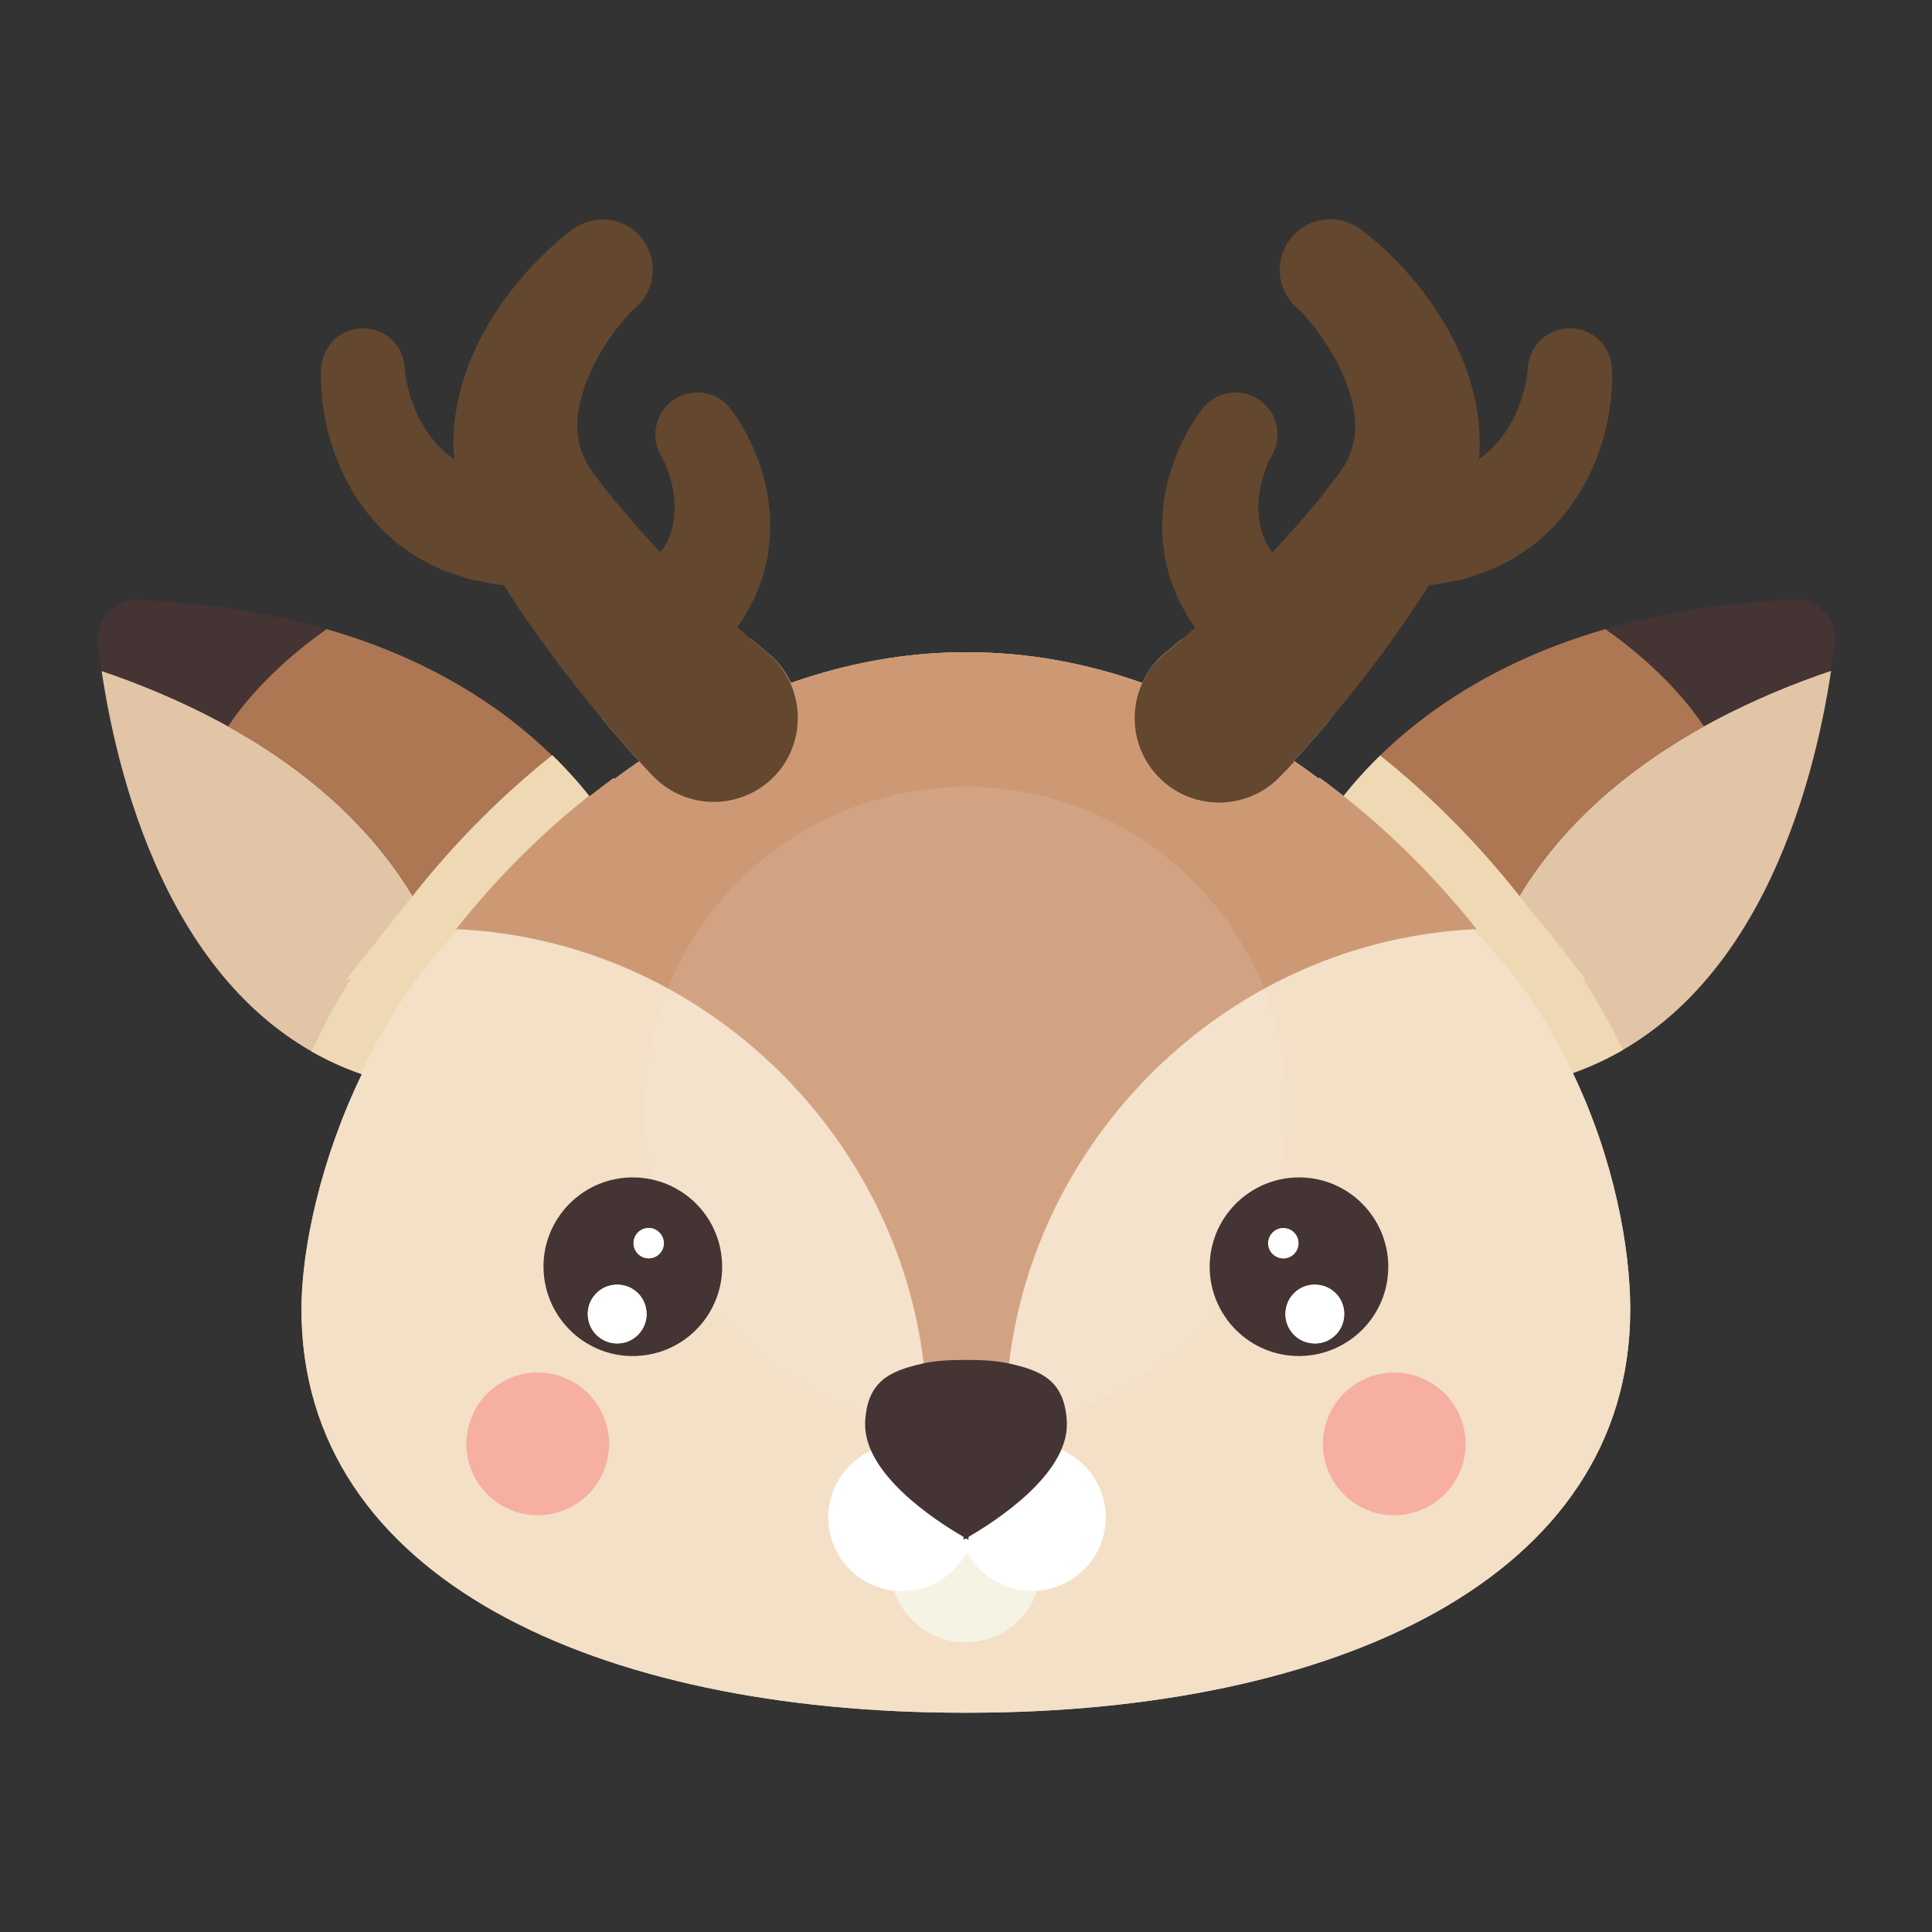 <?xml version="1.0" encoding="utf-8"?>
<!-- Generator: Adobe Illustrator 26.1.0, SVG Export Plug-In . SVG Version: 6.00 Build 0)  -->
<svg version="1.1" id="Layer_1" xmlns="http://www.w3.org/2000/svg" xmlns:xlink="http://www.w3.org/1999/xlink" x="0px" y="0px"
	 viewBox="0 0 100 100" style="enable-background:new 0 0 100 100;" xml:space="preserve">
<rect x="0" y="0" width="100" height="100" fill="#333333" stroke="none"/>
<style type="text/css">
	.st0{clip-path:url(#XMLID_00000173843472047993771630000017194142466232580281_);}
	.st1{fill:#E2C4A6;}
	.st2{fill:#443434;}
	.st3{fill:#AD7754;}
	.st4{clip-path:url(#XMLID_00000173843472047993771630000017194142466232580281_);fill:#EFD9B4;}
	.st5{fill:#F4DFC7;}
	.st6{fill:#CD9975;}
	.st7{opacity:0.1;fill:#FFFFFF;}
	.st8{fill:#F5F3E3;}
	.st9{fill:#FFFFFF;}
	.st10{opacity:0.5;fill:#F9807A;}
	.st11{fill:#63472E;}
</style>
<g id="XMLID_2670_">
	<g id="XMLID_2544_">
		<defs>
			<path id="XMLID_2767_" d="M92.88,31.03c-3.76,0.16-7,0.72-9.78,1.53c-7.12,2.06-11.27,5.76-13.56,8.64
				c-0.41-0.32-0.82-0.64-1.25-0.95c-0.01,0.02-0.01,0.04-0.02,0.06c-0.43-0.32-0.86-0.63-1.3-0.93c0.09-0.1,0.19-0.21,0.3-0.33
				c0.55-0.61,1.31-1.48,2.19-2.55c0.88-1.07,1.87-2.35,2.88-3.78c0.51-0.72,1-1.45,1.52-2.26c0.04-0.06,0.08-0.12,0.11-0.18
				c0.04,0,0.08-0.01,0.12-0.01c0.22-0.01,0.45-0.05,0.7-0.1c0.24-0.05,0.49-0.1,0.75-0.15c0.25-0.04,0.52-0.14,0.78-0.23
				c0.26-0.09,0.54-0.19,0.81-0.28c0.27-0.13,0.54-0.26,0.81-0.4c0.13-0.07,0.27-0.14,0.41-0.21l0.39-0.26
				c0.25-0.18,0.52-0.34,0.76-0.54l0.7-0.62c0.23-0.21,0.42-0.45,0.62-0.68c0.1-0.12,0.2-0.23,0.29-0.35l0.26-0.36
				c0.36-0.48,0.62-0.98,0.88-1.47c0.22-0.5,0.44-0.97,0.58-1.44c0.17-0.46,0.27-0.91,0.36-1.32c0.09-0.42,0.14-0.79,0.19-1.14
				c0.03-0.38,0.06-0.73,0.07-0.97c-0.01-0.4-0.01-0.63-0.01-0.63c-0.02-1.09-0.85-2.02-1.96-2.13c-1.2-0.12-2.27,0.75-2.39,1.95
				l0,0c0,0-0.02,0.23-0.06,0.62c-0.03,0.16-0.07,0.28-0.1,0.46c-0.06,0.19-0.12,0.44-0.2,0.68c-0.09,0.25-0.18,0.51-0.32,0.78
				c-0.11,0.28-0.29,0.53-0.44,0.8c-0.19,0.25-0.36,0.51-0.58,0.73l-0.15,0.17c-0.05,0.05-0.12,0.1-0.17,0.15
				c-0.12,0.09-0.22,0.21-0.34,0.29c-0.06,0.04-0.11,0.08-0.17,0.12c0.07-1.05,0-2.07-0.2-3c-0.23-1.1-0.6-2.08-1.01-2.93
				c-0.42-0.85-0.88-1.59-1.33-2.23c-0.91-1.28-1.81-2.19-2.49-2.81c-0.17-0.16-0.33-0.29-0.47-0.41c-0.07-0.06-0.14-0.12-0.2-0.17
				c-0.07-0.06-0.14-0.11-0.2-0.16c-0.14-0.11-0.19-0.14-0.23-0.17c-0.04-0.03-0.07-0.05-0.07-0.05c-1.07-0.75-2.56-0.6-3.45,0.4
				c-0.97,1.08-0.88,2.74,0.2,3.71l0,0c0,0,0.02,0.02,0.06,0.05c0.04,0.03,0.12,0.1,0.13,0.12c0.04,0.05,0.09,0.1,0.16,0.17
				c0.07,0.08,0.16,0.18,0.26,0.29c0.39,0.46,0.95,1.2,1.44,2.12c0.49,0.92,0.91,2.04,0.97,3.07c0.04,0.52-0.02,1-0.15,1.44
				c-0.12,0.44-0.33,0.85-0.63,1.26c-0.22,0.28-0.43,0.57-0.65,0.85c-0.27,0.37-0.5,0.62-0.74,0.92c-0.49,0.59-1.02,1.19-1.53,1.75
				c-0.19,0.21-0.38,0.41-0.57,0.61c-0.01-0.01-0.01-0.02-0.02-0.03l-0.1-0.12l-0.08-0.14c-0.05-0.09-0.12-0.18-0.16-0.28
				c-0.04-0.1-0.08-0.21-0.13-0.31c-0.05-0.1-0.06-0.22-0.1-0.33c-0.02-0.06-0.04-0.11-0.05-0.17l-0.02-0.18
				c-0.05-0.24-0.05-0.49-0.07-0.74c0.02-0.25,0.01-0.5,0.06-0.73c0.02-0.24,0.08-0.46,0.13-0.67c0.05-0.2,0.12-0.39,0.17-0.55
				c0.05-0.13,0.08-0.22,0.13-0.34c0.16-0.3,0.25-0.47,0.25-0.47l0,0c0.51-0.95,0.25-2.15-0.64-2.79c-0.97-0.71-2.34-0.49-3.04,0.49
				c0,0-0.11,0.16-0.32,0.44c-0.12,0.18-0.28,0.46-0.45,0.75c-0.14,0.28-0.3,0.58-0.44,0.92c-0.14,0.35-0.29,0.72-0.41,1.14
				c-0.14,0.41-0.22,0.87-0.31,1.34c-0.06,0.48-0.12,0.99-0.1,1.52l0,0.4c0.01,0.13,0.03,0.27,0.04,0.4
				c0.04,0.27,0.05,0.54,0.11,0.82c0.06,0.27,0.13,0.54,0.2,0.81c0.07,0.27,0.19,0.53,0.28,0.79l0.15,0.39
				c0.06,0.12,0.13,0.24,0.19,0.36c0.13,0.24,0.26,0.48,0.39,0.71c0.12,0.16,0.23,0.32,0.34,0.48c-0.21,0.19-0.41,0.36-0.58,0.51
				c-0.27,0.22-0.47,0.4-0.62,0.52c-0.07,0.05-0.12,0.1-0.15,0.13c-0.02,0.02-0.04,0.03-0.04,0.03c-0.18,0.13-0.37,0.3-0.52,0.46
				c-0.35,0.37-0.62,0.78-0.82,1.22c-2.88-1.02-5.91-1.59-9.04-1.59c-0.02,0-0.04,0-0.06,0c-0.02,0-0.04,0-0.06,0
				c-3.13,0-6.16,0.58-9.04,1.59c-0.29-0.64-0.75-1.23-1.35-1.68c0,0-0.01-0.01-0.04-0.03c-0.03-0.03-0.09-0.07-0.15-0.13
				c-0.14-0.12-0.35-0.3-0.62-0.52c-0.17-0.15-0.37-0.32-0.58-0.51c0.11-0.16,0.23-0.31,0.34-0.48c0.13-0.23,0.26-0.47,0.39-0.71
				c0.06-0.12,0.13-0.24,0.19-0.36l0.15-0.39c0.1-0.26,0.21-0.52,0.28-0.79c0.07-0.27,0.13-0.54,0.2-0.81
				c0.06-0.27,0.08-0.54,0.11-0.82c0.01-0.14,0.03-0.27,0.04-0.4l0-0.4c0.02-0.53-0.05-1.03-0.1-1.52
				c-0.09-0.47-0.17-0.93-0.31-1.34c-0.11-0.42-0.27-0.8-0.41-1.14c-0.15-0.35-0.3-0.64-0.44-0.92c-0.17-0.29-0.33-0.57-0.45-0.75
				c-0.2-0.28-0.32-0.44-0.32-0.44c-0.63-0.87-1.82-1.16-2.79-0.64c-1.06,0.57-1.46,1.89-0.89,2.95l0,0c0,0,0.09,0.17,0.25,0.47
				c0.05,0.12,0.07,0.21,0.13,0.34c0.05,0.16,0.12,0.35,0.17,0.55c0.05,0.21,0.11,0.43,0.13,0.67c0.05,0.24,0.04,0.48,0.06,0.73
				c-0.02,0.25-0.01,0.5-0.07,0.74l-0.02,0.18c-0.01,0.06-0.03,0.11-0.05,0.17c-0.04,0.11-0.05,0.23-0.1,0.33
				c-0.05,0.1-0.09,0.21-0.13,0.31c-0.04,0.1-0.12,0.19-0.16,0.28l-0.08,0.14l-0.1,0.12c-0.01,0.01-0.01,0.02-0.02,0.03
				c-0.19-0.2-0.38-0.4-0.57-0.61c-0.51-0.56-1.04-1.17-1.53-1.75c-0.24-0.3-0.47-0.55-0.74-0.92c-0.21-0.28-0.43-0.56-0.65-0.85
				c-0.3-0.4-0.5-0.81-0.63-1.26c-0.13-0.44-0.19-0.92-0.15-1.44c0.06-1.03,0.48-2.16,0.97-3.07c0.49-0.93,1.05-1.66,1.44-2.12
				c0.1-0.12,0.18-0.21,0.26-0.29c0.06-0.07,0.11-0.12,0.16-0.17c0.01-0.02,0.09-0.09,0.13-0.12c0.04-0.04,0.06-0.05,0.06-0.05
				l0.01,0c0.97-0.87,1.16-2.35,0.4-3.45c-0.83-1.19-2.46-1.48-3.65-0.65c0,0-0.02,0.02-0.07,0.05c-0.05,0.03-0.09,0.06-0.23,0.17
				c-0.06,0.05-0.13,0.1-0.2,0.16c-0.06,0.05-0.13,0.11-0.2,0.17c-0.14,0.12-0.3,0.26-0.47,0.41c-0.68,0.62-1.57,1.53-2.49,2.81
				c-0.46,0.64-0.92,1.38-1.33,2.23c-0.42,0.85-0.78,1.83-1.01,2.93c-0.2,0.92-0.28,1.95-0.2,3c-0.06-0.04-0.11-0.08-0.17-0.12
				c-0.12-0.08-0.22-0.2-0.34-0.29c-0.06-0.05-0.12-0.1-0.17-0.15l-0.15-0.17c-0.22-0.21-0.39-0.48-0.58-0.73
				c-0.15-0.27-0.33-0.52-0.44-0.8c-0.14-0.26-0.23-0.53-0.32-0.78c-0.09-0.24-0.14-0.49-0.2-0.68c-0.03-0.18-0.07-0.3-0.1-0.46
				c-0.04-0.4-0.06-0.62-0.06-0.62l0-0.01c-0.11-1.09-1.02-1.94-2.14-1.96c-1.2-0.02-2.19,0.94-2.21,2.15c0,0,0,0.23-0.01,0.63
				c0.01,0.24,0.04,0.6,0.07,0.97c0.05,0.35,0.1,0.73,0.19,1.14c0.09,0.41,0.2,0.86,0.36,1.32c0.14,0.47,0.36,0.94,0.58,1.44
				c0.26,0.48,0.52,0.99,0.88,1.47l0.26,0.36c0.09,0.12,0.2,0.23,0.29,0.35c0.21,0.23,0.39,0.47,0.62,0.68l0.7,0.62
				c0.24,0.2,0.51,0.36,0.76,0.54l0.39,0.26c0.14,0.07,0.27,0.14,0.41,0.21c0.27,0.14,0.54,0.27,0.81,0.4
				c0.28,0.1,0.55,0.19,0.81,0.28c0.27,0.09,0.53,0.18,0.78,0.23c0.26,0.05,0.51,0.1,0.75,0.15c0.24,0.05,0.48,0.09,0.7,0.1
				c0.04,0,0.08,0.01,0.12,0.01c0.04,0.06,0.08,0.12,0.11,0.18c0.51,0.81,1.01,1.54,1.52,2.26c1.01,1.43,2,2.7,2.88,3.78
				c0.88,1.07,1.64,1.94,2.19,2.55c0.11,0.12,0.21,0.23,0.3,0.33c-0.44,0.3-0.87,0.61-1.3,0.93c-0.01-0.02-0.01-0.04-0.02-0.06
				c-0.42,0.31-0.84,0.63-1.25,0.95c-2.29-2.89-6.43-6.58-13.56-8.64c-2.79-0.81-6.02-1.37-9.78-1.53
				c-1.25-0.05-2.25,1.02-2.11,2.26c0.05,0.43,0.11,0.91,0.19,1.42c0.9,6.03,3.87,17.56,13.47,20.87C16.6,60,15.6,64.66,15.6,67.77
				c0,13.95,15.36,20.88,34.3,20.88c0.03,0,0.06,0,0.09,0c0.03,0,0.06,0,0.09,0c18.94,0,34.31-6.93,34.3-20.88
				c0-3.18-0.83-7.76-2.97-12.23c9.52-3.36,12.47-14.83,13.37-20.84c0.08-0.52,0.14-1,0.19-1.42
				C95.13,32.05,94.12,30.97,92.88,31.03z"/>
		</defs>
		<clipPath id="XMLID_00000135652696981958768340000017319149250823065789_">
			<use xlink:href="#XMLID_2767_"  style="overflow:visible;"/>
		</clipPath>
		<g id="XMLID_2579_" style="clip-path:url(#XMLID_00000135652696981958768340000017319149250823065789_);">
			<path id="XMLID_2574_" class="st1" d="M5.2,34.71c1.05,7.06,4.94,21.71,19.04,21.78C23.87,43.22,12.71,37.24,5.2,34.71z"/>
			<g id="XMLID_2566_">
				<path id="XMLID_2576_" class="st2" d="M16.91,32.56c-2.79-0.81-6.02-1.37-9.78-1.53c-1.25-0.05-2.25,1.02-2.11,2.26
					c0.05,0.43,0.11,0.91,0.19,1.42c2.03,0.68,4.32,1.62,6.6,2.88C13.33,35.33,15.42,33.61,16.91,32.56z"/>
				<path id="XMLID_2577_" class="st3" d="M16.91,32.56c-1.49,1.05-3.58,2.77-5.11,5.04c6.15,3.41,12.17,9.22,12.45,18.9
					c0.04,0,0.07,0,0.11,0l8.58-11.17C32.94,45.33,29.77,36.29,16.91,32.56z"/>
			</g>
			<path id="XMLID_2578_" class="st1" d="M94.8,34.71c-1.05,7.06-4.94,21.71-19.04,21.78C76.13,43.22,87.29,37.24,94.8,34.71z"/>
			<g id="XMLID_2564_">
				<path id="XMLID_2575_" class="st2" d="M83.09,32.56c2.79-0.81,6.02-1.37,9.78-1.53c1.25-0.05,2.25,1.02,2.11,2.26
					c-0.05,0.43-0.11,0.91-0.19,1.42c-2.03,0.68-4.32,1.62-6.6,2.88C86.67,35.33,84.58,33.61,83.09,32.56z"/>
				<path id="XMLID_2565_" class="st3" d="M83.09,32.56c1.49,1.05,3.58,2.77,5.11,5.04c-6.15,3.41-12.17,9.22-12.45,18.9
					c-0.04,0-0.07,0-0.11,0l-8.58-11.17C67.06,45.33,70.23,36.29,83.09,32.56z"/>
			</g>
		</g>
		<path id="XMLID_2683_" style="clip-path:url(#XMLID_00000135652696981958768340000017319149250823065789_);fill:#EFD9B4;" d="
			M49.91,91.48c-10.27,0-19.13-1.93-25.63-5.57c-7.52-4.21-11.49-10.48-11.49-18.13c0-4.73,1.86-11.54,5.36-17.09l-0.22-0.01
			l3.45-4.34c2.55-3.22,5.47-6.04,8.67-8.37l2.63-1.92l-0.06-0.05L33,35.82l0.25-0.18l0.02,0.05l3.33-1.63
			c4.37-2.09,8.86-3.15,13.34-3.15h0.13c4.48,0,8.97,1.06,13.34,3.15c0.95,0.45,1.89,0.96,2.81,1.49c0.17,0.1,0.35,0.2,0.52,0.31
			l0.05-0.16l3.16,2.27c3.2,2.33,6.12,5.15,8.67,8.37l0.97,1.22c0.55,0.63,1.06,1.28,1.54,1.94l0.93,1.18l-0.12,0
			c3.83,5.85,5.27,12.5,5.27,17.09c0,7.65-3.97,13.92-11.49,18.13c-6.5,3.64-15.37,5.57-25.63,5.57H49.91z"/>
		<g id="XMLID_2533_" style="clip-path:url(#XMLID_00000135652696981958768340000017319149250823065789_);">
			<g id="XMLID_2534_">
				<path id="XMLID_2561_" class="st5" d="M76.24,48.1c-1.09,0.05-2.15,0.18-3.2,0.37C61.81,50.5,53.01,60.09,52.11,71.57
					c1.53,0.35-5.74,0.35-4.22,0c-0.9-11.47-9.7-21.07-20.93-23.09c-1.05-0.19-2.12-0.32-3.2-0.37c-5.55,5.55-8.15,14.63-8.15,19.67
					c0,13.95,15.36,20.88,34.3,20.88c0.03,0,0.06,0,0.09,0c0.03,0,0.06,0,0.09,0c18.94,0,34.31-6.93,34.3-20.88
					C84.39,62.73,82.31,54.17,76.24,48.1z"/>
				<path id="XMLID_2540_" class="st6" d="M68.29,40.25c-0.01,0.02-0.01,0.04-0.02,0.06c-1.12-0.84-2.28-1.62-3.48-2.32
					c-0.85-0.5-1.71-0.96-2.59-1.38c-3.77-1.8-7.86-2.87-12.13-2.87c-0.02,0-0.04,0-0.06,0c-0.02,0-0.04,0-0.06,0
					c-4.27,0-8.35,1.07-12.13,2.87c0.01,0.01,0.03,0.02,0.04,0.03c-0.9,0.41-1.77,0.86-2.63,1.35c-1.2,0.71-2.36,1.49-3.48,2.32
					c-0.01-0.02-0.01-0.04-0.02-0.06c-3.07,2.23-5.81,4.92-8.12,7.84c0.06,0,0.11,0.01,0.17,0.01c1.09,0.05,2.15,0.18,3.2,0.37
					c11.23,2.03,20.03,11.62,20.93,23.09c0.63-0.14,1.35-0.19,2.11-0.19c0.76-0.01,1.48,0.04,2.11,0.19
					c0.9-11.47,9.7-21.07,20.93-23.09c1.05-0.19,2.12-0.32,3.2-0.37c0.06,0,0.11-0.01,0.17-0.01C74.1,45.17,71.36,42.48,68.29,40.25
					z"/>
				<circle id="XMLID_2581_" class="st7" cx="50" cy="57.35" r="16.62"/>
				
					<ellipse id="XMLID_2563_" transform="matrix(0.707 -0.707 0.707 0.707 -42.705 59.11)" class="st8" cx="50" cy="81.1" rx="3.91" ry="3.91"/>
				<path id="XMLID_2557_" class="st2" d="M32.35,60.96c-2.54,0.22-4.43,2.47-4.2,5.01c0.23,2.54,2.47,4.43,5.01,4.2
					c2.54-0.22,4.43-2.47,4.2-5.01C37.14,62.62,34.9,60.74,32.35,60.96z M32.08,69.53c-0.84,0.07-1.58-0.55-1.65-1.38
					c-0.07-0.84,0.55-1.58,1.38-1.65c0.84-0.07,1.58,0.54,1.65,1.38C33.53,68.72,32.91,69.46,32.08,69.53z M33.64,65.12
					c-0.43,0.04-0.81-0.28-0.85-0.71c-0.04-0.43,0.28-0.81,0.71-0.85c0.43-0.04,0.81,0.28,0.85,0.71
					C34.39,64.71,34.07,65.08,33.64,65.12z"/>
				<path id="XMLID_2556_" class="st9" d="M31.81,66.5c-0.84,0.07-1.46,0.81-1.38,1.65c0.07,0.84,0.81,1.46,1.65,1.38
					c0.84-0.07,1.46-0.81,1.38-1.65C33.39,67.04,32.65,66.42,31.81,66.5z"/>
				<path id="XMLID_2555_" class="st9" d="M33.51,63.57c-0.43,0.04-0.75,0.42-0.71,0.85c0.04,0.43,0.42,0.75,0.85,0.71
					c0.43-0.04,0.75-0.42,0.71-0.85C34.31,63.85,33.94,63.53,33.51,63.57z"/>
				<path id="XMLID_2554_" class="st10" d="M28.19,71.06c-2.03-0.2-3.83,1.29-4.03,3.32s1.29,3.83,3.32,4.03s3.83-1.29,4.03-3.32
					C31.7,73.06,30.22,71.26,28.19,71.06z"/>
				<path id="XMLID_2549_" class="st2" d="M62.63,65.16c-0.22,2.54,1.66,4.79,4.2,5.01c2.54,0.22,4.79-1.66,5.01-4.2
					c0.22-2.54-1.66-4.79-4.2-5.01C65.1,60.74,62.86,62.62,62.63,65.16z M66.54,67.88c0.07-0.84,0.81-1.46,1.65-1.38
					c0.84,0.07,1.46,0.81,1.38,1.65c-0.07,0.84-0.81,1.46-1.65,1.38C67.09,69.46,66.47,68.72,66.54,67.88z M65.65,64.28
					c0.04-0.43,0.42-0.75,0.85-0.71c0.43,0.04,0.75,0.42,0.71,0.85c-0.04,0.43-0.42,0.75-0.85,0.71
					C65.93,65.08,65.61,64.71,65.65,64.28z"/>
				<path id="XMLID_2547_" class="st9" d="M68.19,66.5c0.84,0.07,1.46,0.81,1.38,1.65c-0.07,0.84-0.81,1.46-1.65,1.38
					c-0.84-0.07-1.46-0.81-1.38-1.65C66.61,67.04,67.35,66.42,68.19,66.5z"/>
				<path id="XMLID_2546_" class="st9" d="M66.49,63.57c0.43,0.04,0.75,0.42,0.71,0.85c-0.04,0.43-0.42,0.75-0.85,0.71
					c-0.43-0.04-0.75-0.42-0.71-0.85C65.69,63.85,66.06,63.53,66.49,63.57z"/>
				<path id="XMLID_2543_" class="st10" d="M71.81,71.06c2.03-0.2,3.83,1.29,4.03,3.32c0.2,2.03-1.29,3.83-3.32,4.03
					c-2.03,0.2-3.83-1.29-4.03-3.32C68.3,73.06,69.78,71.26,71.81,71.06z"/>
				<g id="XMLID_2536_">
					
						<ellipse id="XMLID_2538_" transform="matrix(0.925 -0.381 0.381 0.925 -26.379 23.651)" class="st9" cx="46.63" cy="78.55" rx="3.81" ry="3.81"/>
					
						<ellipse id="XMLID_2537_" transform="matrix(0.925 -0.381 0.381 0.925 -25.873 26.213)" class="st9" cx="53.37" cy="78.55" rx="3.81" ry="3.81"/>
				</g>
				<path id="XMLID_2535_" class="st2" d="M52.3,70.59c-0.65-0.15-1.39-0.2-2.17-0.2v0c-0.04,0-0.08,0-0.13,0c-0.04,0-0.08,0-0.13,0
					v0c-0.78,0-1.52,0.05-2.17,0.2c-1.66,0.38-2.81,0.91-2.92,3c0,0.04,0,0.08,0,0.12c-0.03,2.58,3.57,4.95,5.01,5.79
					c0.03,0.02,0.05,0.03,0.08,0.05v0.15c0.04-0.02,0.08-0.05,0.13-0.07c0.05,0.03,0.09,0.05,0.13,0.07v-0.15
					c0.03-0.02,0.05-0.03,0.08-0.05c1.44-0.84,5.04-3.21,5.01-5.79c0-0.04,0-0.08,0-0.12C55.11,71.5,53.96,70.96,52.3,70.59z"/>
			</g>
		</g>
		<g id="XMLID_2541_" style="clip-path:url(#XMLID_00000135652696981958768340000017319149250823065789_);">
			<path id="XMLID_2542_" class="st11" d="M39.55,33.65c0,0-0.01-0.01-0.04-0.03c-0.03-0.03-0.09-0.07-0.15-0.13
				c-0.14-0.12-0.35-0.3-0.62-0.52c-0.17-0.15-0.37-0.32-0.58-0.51c0.11-0.16,0.23-0.31,0.34-0.48c0.13-0.23,0.26-0.47,0.39-0.71
				c0.06-0.12,0.13-0.24,0.19-0.36l0.15-0.39c0.1-0.26,0.21-0.52,0.28-0.79c0.07-0.27,0.13-0.54,0.2-0.81
				c0.06-0.27,0.08-0.54,0.11-0.82c0.01-0.14,0.03-0.27,0.04-0.4l0-0.4c0.02-0.53-0.05-1.03-0.1-1.52
				c-0.09-0.47-0.17-0.93-0.31-1.34c-0.11-0.42-0.27-0.8-0.41-1.14c-0.15-0.35-0.3-0.64-0.44-0.92c-0.17-0.29-0.33-0.57-0.45-0.75
				c-0.2-0.28-0.32-0.44-0.32-0.44c-0.63-0.87-1.82-1.16-2.79-0.64c-1.06,0.57-1.46,1.89-0.89,2.95l0,0c0,0,0.09,0.17,0.25,0.47
				c0.05,0.12,0.07,0.21,0.13,0.34c0.05,0.16,0.12,0.35,0.17,0.55c0.05,0.21,0.11,0.43,0.13,0.67c0.05,0.24,0.04,0.48,0.06,0.73
				c-0.02,0.25-0.01,0.5-0.07,0.74l-0.02,0.18c-0.01,0.06-0.03,0.11-0.05,0.17c-0.04,0.11-0.05,0.23-0.1,0.33
				c-0.05,0.1-0.09,0.21-0.13,0.31c-0.04,0.1-0.12,0.19-0.16,0.28l-0.08,0.14l-0.1,0.12c-0.01,0.01-0.01,0.02-0.02,0.03
				c-0.19-0.2-0.38-0.4-0.57-0.61c-0.51-0.56-1.04-1.17-1.53-1.75c-0.24-0.3-0.47-0.55-0.74-0.92c-0.21-0.28-0.43-0.56-0.65-0.85
				c-0.3-0.4-0.5-0.81-0.63-1.26c-0.13-0.44-0.19-0.92-0.15-1.44c0.06-1.03,0.48-2.16,0.97-3.07c0.49-0.93,1.05-1.66,1.44-2.12
				c0.1-0.12,0.18-0.21,0.26-0.29c0.06-0.07,0.11-0.12,0.16-0.17c0.01-0.02,0.09-0.09,0.13-0.12c0.04-0.04,0.06-0.05,0.06-0.05
				l0.01,0c0.97-0.87,1.16-2.35,0.4-3.45c-0.83-1.19-2.46-1.48-3.65-0.65c0,0-0.02,0.02-0.07,0.05c-0.05,0.03-0.09,0.06-0.23,0.17
				c-0.06,0.05-0.13,0.1-0.2,0.16c-0.06,0.05-0.13,0.11-0.2,0.17c-0.14,0.12-0.3,0.26-0.47,0.41c-0.68,0.62-1.57,1.53-2.49,2.81
				c-0.46,0.64-0.92,1.38-1.33,2.23c-0.42,0.85-0.78,1.83-1.01,2.93c-0.2,0.92-0.28,1.95-0.2,3c-0.06-0.04-0.11-0.08-0.17-0.12
				c-0.12-0.08-0.22-0.2-0.34-0.29c-0.06-0.05-0.12-0.1-0.17-0.15l-0.15-0.17c-0.22-0.21-0.39-0.48-0.58-0.73
				c-0.15-0.27-0.33-0.52-0.44-0.8c-0.14-0.26-0.23-0.53-0.32-0.78c-0.09-0.24-0.14-0.49-0.2-0.68c-0.03-0.18-0.07-0.3-0.1-0.46
				c-0.04-0.4-0.06-0.62-0.06-0.62l0-0.01c-0.11-1.09-1.02-1.94-2.14-1.96c-1.2-0.02-2.19,0.94-2.21,2.15c0,0,0,0.23-0.01,0.63
				c0.01,0.24,0.04,0.6,0.07,0.97c0.05,0.35,0.1,0.73,0.19,1.14c0.09,0.41,0.2,0.86,0.36,1.32c0.14,0.47,0.36,0.94,0.58,1.44
				c0.26,0.48,0.52,0.99,0.88,1.47l0.26,0.36c0.09,0.12,0.2,0.23,0.29,0.35c0.21,0.23,0.39,0.47,0.62,0.68l0.7,0.62
				c0.24,0.2,0.51,0.36,0.76,0.54l0.39,0.26c0.14,0.07,0.27,0.14,0.41,0.21c0.27,0.14,0.54,0.27,0.81,0.4
				c0.28,0.1,0.55,0.19,0.81,0.28c0.27,0.09,0.53,0.18,0.78,0.23c0.26,0.05,0.51,0.1,0.75,0.15c0.24,0.05,0.48,0.09,0.7,0.1
				c0.04,0,0.08,0.01,0.12,0.01c0.04,0.06,0.08,0.12,0.11,0.18c0.51,0.81,1.01,1.54,1.52,2.26c1.01,1.43,2,2.7,2.88,3.78
				c0.88,1.07,1.64,1.94,2.19,2.55c0.28,0.31,0.5,0.55,0.65,0.71c0.17,0.18,0.27,0.28,0.27,0.28l0.13,0.14
				c0.16,0.16,0.32,0.31,0.51,0.45c1.93,1.45,4.67,1.06,6.12-0.87C41.86,37.84,41.47,35.1,39.55,33.65z"/>
			<path id="XMLID_2606_" class="st11" d="M83.44,19.13c-0.02-1.09-0.85-2.02-1.96-2.13c-1.2-0.12-2.27,0.75-2.39,1.95l0,0
				c0,0-0.02,0.23-0.06,0.62c-0.03,0.16-0.07,0.28-0.1,0.46c-0.06,0.19-0.12,0.44-0.2,0.68c-0.09,0.25-0.18,0.51-0.32,0.78
				c-0.11,0.28-0.29,0.53-0.44,0.8c-0.19,0.25-0.36,0.51-0.58,0.73l-0.15,0.17c-0.05,0.05-0.12,0.1-0.17,0.15
				c-0.12,0.09-0.22,0.21-0.34,0.29c-0.06,0.04-0.11,0.08-0.17,0.12c0.07-1.05,0-2.07-0.2-3c-0.23-1.1-0.6-2.08-1.01-2.93
				c-0.42-0.85-0.88-1.59-1.33-2.23c-0.91-1.28-1.81-2.19-2.49-2.81c-0.17-0.16-0.33-0.29-0.47-0.41c-0.07-0.06-0.14-0.12-0.2-0.17
				c-0.07-0.06-0.14-0.11-0.2-0.16c-0.14-0.11-0.19-0.14-0.23-0.17c-0.04-0.03-0.07-0.05-0.07-0.05c-1.07-0.75-2.56-0.6-3.45,0.4
				c-0.97,1.08-0.88,2.74,0.2,3.71l0,0c0,0,0.02,0.02,0.06,0.05c0.04,0.03,0.12,0.1,0.13,0.12c0.04,0.05,0.09,0.1,0.16,0.17
				c0.07,0.08,0.16,0.18,0.26,0.29c0.39,0.46,0.95,1.2,1.44,2.12c0.49,0.92,0.91,2.04,0.97,3.07c0.04,0.52-0.02,1-0.15,1.44
				c-0.12,0.44-0.33,0.85-0.63,1.26c-0.22,0.28-0.43,0.57-0.65,0.85c-0.27,0.37-0.5,0.62-0.74,0.92c-0.49,0.59-1.02,1.19-1.53,1.75
				c-0.19,0.21-0.38,0.41-0.57,0.61c-0.01-0.01-0.01-0.02-0.02-0.03l-0.1-0.12l-0.08-0.14c-0.05-0.09-0.12-0.18-0.16-0.28
				c-0.04-0.1-0.08-0.21-0.13-0.31c-0.05-0.1-0.06-0.22-0.1-0.33c-0.02-0.06-0.04-0.11-0.05-0.17l-0.02-0.18
				c-0.05-0.24-0.05-0.49-0.07-0.74c0.02-0.25,0.01-0.5,0.06-0.73c0.02-0.24,0.08-0.46,0.13-0.67c0.05-0.2,0.12-0.39,0.17-0.55
				c0.05-0.13,0.08-0.22,0.13-0.34c0.16-0.3,0.25-0.47,0.25-0.47l0,0c0.51-0.95,0.25-2.15-0.64-2.79c-0.97-0.71-2.34-0.49-3.04,0.49
				c0,0-0.11,0.16-0.32,0.44c-0.12,0.18-0.28,0.46-0.45,0.75c-0.14,0.28-0.3,0.58-0.44,0.92c-0.14,0.35-0.29,0.72-0.41,1.14
				c-0.14,0.41-0.22,0.87-0.31,1.34c-0.06,0.48-0.12,0.99-0.1,1.52l0,0.4c0.01,0.13,0.03,0.27,0.04,0.4
				c0.04,0.27,0.05,0.54,0.11,0.82c0.06,0.27,0.13,0.54,0.2,0.81c0.07,0.27,0.19,0.53,0.28,0.79l0.15,0.39
				c0.06,0.12,0.13,0.24,0.19,0.36c0.13,0.24,0.26,0.48,0.39,0.71c0.12,0.16,0.23,0.32,0.34,0.48c-0.21,0.19-0.41,0.36-0.58,0.51
				c-0.27,0.22-0.47,0.4-0.62,0.52c-0.07,0.05-0.12,0.1-0.15,0.13c-0.02,0.02-0.04,0.03-0.04,0.03c-0.18,0.13-0.37,0.3-0.52,0.46
				c-1.67,1.74-1.62,4.51,0.12,6.18c1.74,1.67,4.51,1.62,6.18-0.12l0.12-0.12c0,0,0.09-0.1,0.27-0.28c0.15-0.16,0.37-0.4,0.65-0.71
				c0.55-0.61,1.31-1.48,2.19-2.55c0.88-1.07,1.87-2.35,2.88-3.78c0.51-0.72,1-1.45,1.52-2.26c0.04-0.06,0.08-0.12,0.11-0.18
				c0.04,0,0.08-0.01,0.12-0.01c0.22-0.01,0.45-0.05,0.7-0.1c0.24-0.05,0.49-0.1,0.75-0.15c0.25-0.04,0.52-0.14,0.78-0.23
				c0.26-0.09,0.54-0.19,0.81-0.28c0.27-0.13,0.54-0.26,0.81-0.4c0.13-0.07,0.27-0.14,0.41-0.21l0.39-0.26
				c0.25-0.18,0.52-0.34,0.76-0.54l0.7-0.62c0.23-0.21,0.42-0.45,0.62-0.68c0.1-0.12,0.2-0.23,0.29-0.35l0.26-0.36
				c0.36-0.48,0.62-0.98,0.88-1.47c0.22-0.5,0.44-0.97,0.58-1.44c0.17-0.46,0.27-0.91,0.36-1.32c0.09-0.42,0.14-0.79,0.19-1.14
				c0.03-0.38,0.06-0.73,0.07-0.97C83.44,19.36,83.44,19.13,83.44,19.13z"/>
		</g>
	</g>
</g>
</svg>
